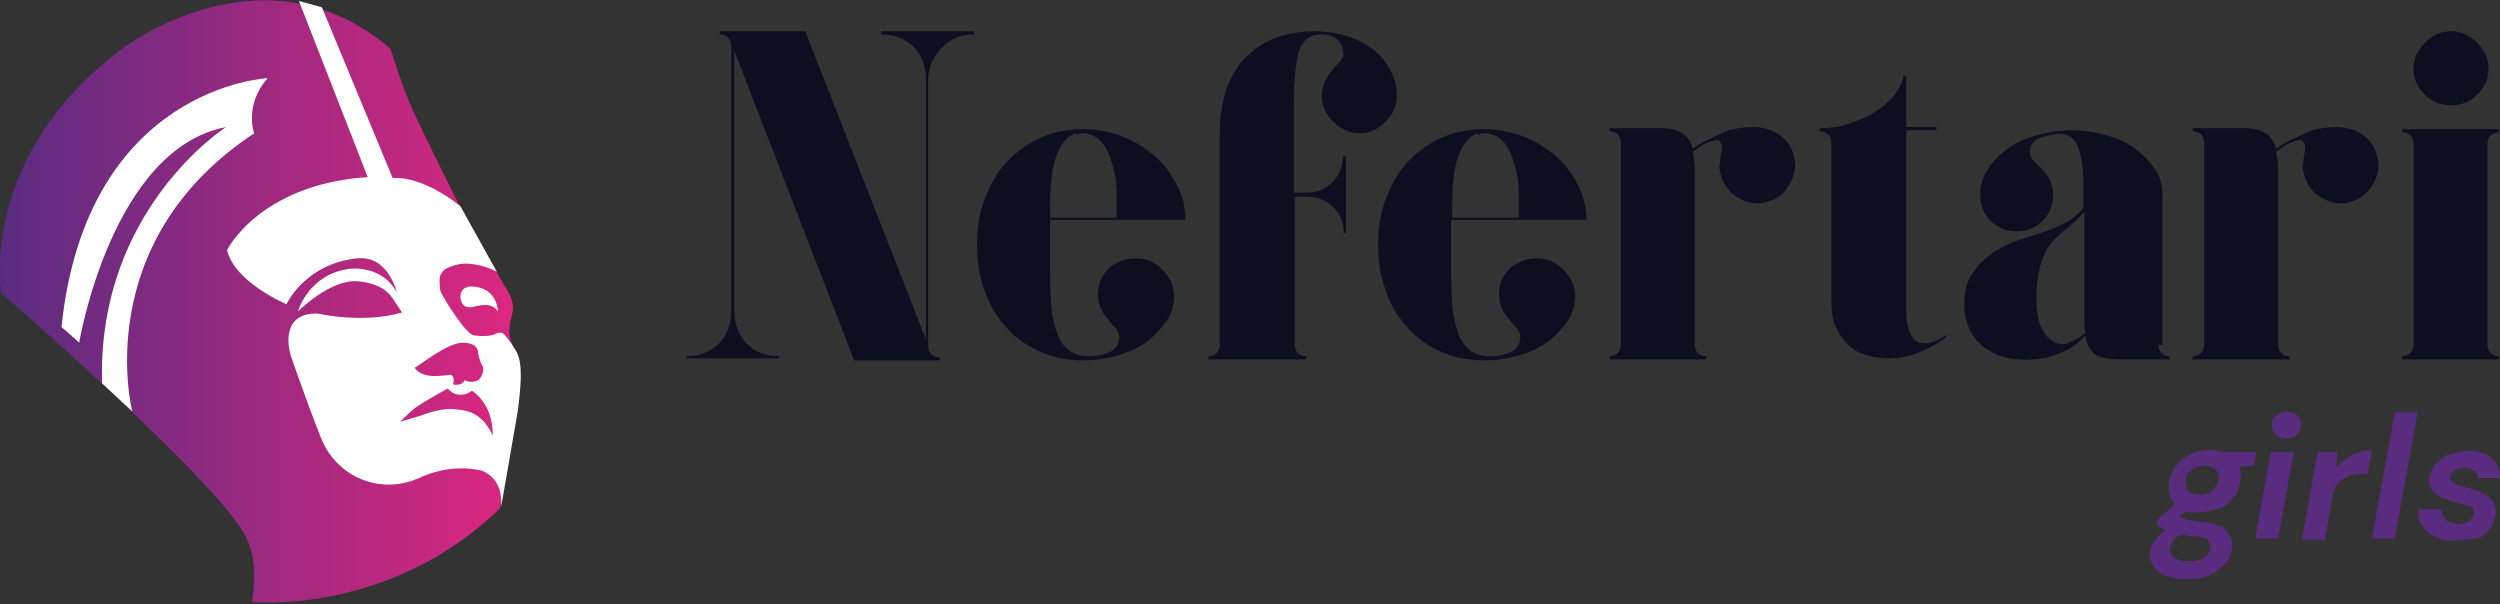 <?xml version="1.0" encoding="utf-8"?>
<!-- Generator: Adobe Illustrator 21.0.0, SVG Export Plug-In . SVG Version: 6.00 Build 0)  -->
<svg version="1.1" id="Layer_1" xmlns="http://www.w3.org/2000/svg" xmlns:xlink="http://www.w3.org/1999/xlink" x="0px" y="0px"
	 viewBox="0 0 240 58" style="enable-background:new 0 0 240 58;" xml:space="preserve">
<rect x="0" y="0" width="240" height="58" fill="#333333" stroke="none"/>
<style type="text/css">
	.st0{fill:url(#SVGID_1_);}
	.st1{fill:#FFFFFF;}
	.st2{fill:#0D0F21;}
	.st3{fill:#592C80;}
</style>
<linearGradient id="SVGID_1_" gradientUnits="userSpaceOnUse" x1="0" y1="18.91" x2="49.935" y2="18.91" gradientTransform="matrix(1 0 0 1 0 10)">
	<stop  offset="0" style="stop-color:#592C80"/>
	<stop  offset="1" style="stop-color:#DE277F"/>
</linearGradient>
<path class="st0" d="M48,48.8c0,0,0.7-4.1,1.6-9.3c0.8-5.2,0.1-5.4-0.4-6.4s-0.3-1.9,0-3.1s-0.8-2.6-0.8-2.6s-2.6-4.7-3.4-6
	s-4.6-9.1-5.5-11.1s-2-5.6-2-5.6c-12.2-10.5-25.8,0-25.8,0C-2.1,15,0.1,28.1,0.1,28.1S22.3,47.4,23.8,52c0,0,1,1.7,0.4,5.8
	C24.2,57.8,37.4,59.1,48,48.8z"/>
<path class="st1" d="M47.8,29.9c0,0,0-2.3-2.5-2.4c0,0-1-0.1-1.1,0.9c0,0.4,0.1,1.1,0.9,1.1C45.6,29.5,47.1,28.8,47.8,29.9z"/>
<g>
	<path class="st1" d="M49.1,33L49.1,33c-0.3-0.4-0.5-0.7-0.7-0.9c-0.2-0.2-0.5-0.2-0.7-0.1c-0.5,0.3-1.5,0.3-2.2,0.2
		c-0.8-0.1-3-3.7-3.2-4.2c-0.1-0.3-0.1-0.8-0.1-1.2c0-0.4,0.3-0.8,0.6-1c0.4-0.2,1.1-0.5,2-0.5c1.8,0.1,2.9,0.8,2.9,0.8l-3.5-6.3
		c-3.9-3.1-6.5-2.7-6.5-2.7L30.9,0.7l-2.2-0.6L35.3,17c-10.4,0.7-13.5,7-13.5,7c0.7,3.1,5.7,5.2,5.7,5.2s1.8-3.9,6.8-4.4
		c3-0.3,3.8,3.3,3.8,3.3c-1.4-2.7-4.5-2.3-4.5-2.3c-4,0.5-5,4.1-5,4.1s3.1-3.1,5.7-2.9s3.3,1.5,3.5,1.8s0.8,1.2,0.8,1.2
		c-3.8,1.1-8.1,0.1-8.1,0.1c-3.9-0.1-2.6,4-2.6,4s1.4,4.1,2.9,7.9c1.4,3.6,5.3,5.4,8.9,4.1C39.9,46,40,46,40,46
		c3.4-1.7,6.3-0.8,6.3-0.8c2.1,0.9,1.8,3.1,1.8,3.5c0.1-0.6,0.8-4.5,1.6-9.2C50.4,34.3,49.7,34,49.1,33z M44.4,32.9
		c1.6,0,1.5,1,1.5,1s0.1,0.7,0.4,1.2c0.3,0.5-0.2,1.3-0.4,1.4s-0.7,0.3-1.3,0c0,0-0.2,0.6-1.1,0.4c0,0,0.2-0.8-0.2-0.9
		c-0.3-0.1-2.6,0.6-3.5-0.7C40,35.3,42.9,32.9,44.4,32.9z M47.3,41.8c-1-2.1-2.3-2.4-3.5-2.5c-1.2-0.2-2.9,0.4-3.4,0.6
		c-0.6,0.2-2.1,0.6-2,0.6c0,0,1-1,1.4-1.3c1.1-0.8,3.2-1.9,3.2-1.9s0.4,0.6,1.2,0.6c0.7,0,1.1-0.4,1.1-0.4
		C47.5,39,47.3,41.8,47.3,41.8z"/>
	<path class="st1" d="M48,48.7C48,48.7,48,48.8,48,48.7C48,48.8,48,48.7,48,48.7z"/>
</g>
<path class="st1" d="M12.7,39.5c0,0-4.2-16.2,11.7-26.7c0,0-1-2.7,1.3-5.3c0,0-17.4,0.8-19.8,23.9c0,0,1.3,1.1,1.7,1.5
	c0,0,3.1-18.6,14.1-20.7c0,0-12.4,7.9-11.9,24.6"/>
<g>
	<path class="st2" d="M93.5,3v0.3c-1.2,0-2.3,0.4-3.1,1.3c-0.8,0.8-1.3,1.9-1.3,3.1v25.5c0,0.3,0.1,0.6,0.3,0.8
		c0.2,0.2,0.5,0.3,0.8,0.3v0.3H82L70.5,4.9v25c0,0.6,0.1,1.2,0.3,1.7c0.2,0.5,0.5,1,0.9,1.4s0.8,0.7,1.4,0.9
		c0.5,0.2,1.1,0.3,1.7,0.3v0.2h-8.9v-0.2c0.6,0,1.2-0.1,1.7-0.3s1-0.5,1.4-0.9s0.7-0.9,0.9-1.4c0.2-0.5,0.3-1.1,0.3-1.7V4.4
		c0-0.3-0.1-0.6-0.3-0.8c-0.2-0.2-0.5-0.3-0.8-0.3V3h8.2l11.6,29.6v-25c0-0.6-0.1-1.2-0.3-1.7c-0.2-0.5-0.5-1-0.9-1.4
		s-0.9-0.7-1.4-0.9s-1.1-0.3-1.7-0.3V3C84.6,3,93.5,3,93.5,3z"/>
	<path class="st2" d="M109.1,24.8c1,0,1.8,0.4,2.5,1.1s1.1,1.5,1.1,2.5c0,0.9-0.2,1.7-0.7,2.4s-1.1,1.4-1.9,2s-1.7,1-2.7,1.3
		s-2.2,0.5-3.4,0.5c-1.6,0-3-0.3-4.3-0.9c-1.3-0.6-2.4-1.4-3.2-2.4c-0.9-1-1.6-2.2-2-3.5c-0.5-1.3-0.7-2.8-0.7-4.3s0.2-3,0.7-4.3
		s1.1-2.5,2-3.5s2-1.8,3.2-2.4c1.3-0.6,2.7-0.9,4.3-0.9c1.4,0,2.8,0.3,4,0.8s2.2,1.2,3.1,2s1.5,1.8,2,2.8s0.7,2.1,0.7,3.1h-13v2.3
		v2.9c0,1.5,0.1,2.8,0.2,3.8c0.2,1,0.4,1.8,0.7,2.4c0.3,0.6,0.7,1,1.2,1.3s1.1,0.4,1.8,0.4c0.5,0,1-0.1,1.6-0.3s1-0.6,1.1-1.2
		c0.1-0.4,0-0.8-0.2-1.1c-0.3-0.3-0.5-0.5-0.7-0.8c-0.7-0.7-1.1-1.6-1.1-2.6s0.4-1.8,1.1-2.5C107.3,25.1,108.1,24.8,109.1,24.8z
		 M103,12.9c-0.8,0.4-1.3,1.2-1.7,2.4c-0.4,1.2-0.5,2.9-0.5,5.3v0.3h6.4c0-0.8,0-1.6,0-2.4s-0.1-1.6-0.3-2.3
		c-0.2-0.7-0.4-1.4-0.7-1.9c-0.3-0.6-0.7-1-1.3-1.3c-0.1,0-0.2-0.1-0.3-0.1c-0.2-0.1-0.3-0.1-0.6-0.1c-0.2,0-0.4,0-0.6,0.1
		C103.2,12.8,103.1,12.8,103,12.9z"/>
	<path class="st2" d="M126.3,3c1.1,0,2.2,0.2,3.1,0.5c1,0.3,1.8,0.8,2.5,1.3c0.7,0.6,1.2,1.2,1.6,2c0.4,0.7,0.6,1.5,0.6,2.4
		c0,1-0.4,1.8-1.1,2.5c-0.7,0.7-1.5,1.1-2.5,1.1s-1.8-0.4-2.5-1.1c-0.7-0.7-1.1-1.5-1.1-2.5s0.4-1.8,1.1-2.6
		c0.2-0.2,0.5-0.5,0.7-0.8c0.3-0.3,0.3-0.6,0.2-1.1s-0.4-0.9-0.8-1.1c-0.4-0.2-0.8-0.3-1.2-0.3c-1.1,0-1.8,0.5-2.2,1.6
		c-0.3,1.1-0.5,2.8-0.5,5.2v6.8v1.6h1.2c1,0,1.8-0.3,2.5-1c0.7-0.7,1-1.5,1-2.5h0.3v7.4H129c0-1-0.3-1.8-1-2.5c-0.7-0.7-1.5-1-2.5-1
		h-1.2v14.2c0,0.3,0.1,0.6,0.3,0.8c0.2,0.2,0.5,0.3,0.8,0.3v0.3h-8.7H116v-0.3c0.3,0,0.6-0.1,0.8-0.3c0.2-0.2,0.3-0.5,0.3-0.8v-1.3
		v-19c0-3.1,0.8-5.5,2.4-7.2C121.1,3.9,123.4,3,126.3,3z"/>
	<path class="st2" d="M147.6,24.8c1,0,1.8,0.4,2.5,1.1s1.1,1.5,1.1,2.5c0,0.9-0.2,1.7-0.7,2.4s-1.1,1.4-1.9,2
		c-0.8,0.6-1.7,1-2.7,1.3s-2.2,0.5-3.4,0.5c-1.6,0-3-0.3-4.3-0.9c-1.3-0.6-2.4-1.4-3.2-2.4c-0.9-1-1.6-2.2-2-3.5
		c-0.5-1.3-0.7-2.8-0.7-4.3s0.2-3,0.7-4.3s1.1-2.5,2-3.5s2-1.8,3.2-2.4c1.3-0.6,2.7-0.9,4.3-0.9c1.4,0,2.8,0.3,4,0.8s2.2,1.2,3.1,2
		c0.9,0.8,1.5,1.8,2,2.8s0.7,2.1,0.7,3.1h-13v2.3v2.9c0,1.5,0.1,2.8,0.2,3.8c0.2,1,0.4,1.8,0.7,2.4c0.3,0.6,0.7,1,1.2,1.3
		s1.1,0.4,1.8,0.4c0.5,0,1-0.1,1.6-0.3s1-0.6,1.1-1.2c0.1-0.4,0-0.8-0.2-1.1c-0.3-0.3-0.5-0.5-0.7-0.8c-0.7-0.7-1.1-1.6-1.1-2.6
		s0.4-1.8,1.1-2.5C145.8,25.1,146.6,24.8,147.6,24.8z M141.6,12.9c-0.8,0.4-1.3,1.2-1.7,2.4s-0.5,2.9-0.5,5.3v0.3h6.4
		c0-0.8,0-1.6,0-2.4s-0.1-1.6-0.3-2.3c-0.2-0.7-0.4-1.4-0.7-1.9c-0.3-0.6-0.7-1-1.3-1.3c-0.1,0-0.2-0.1-0.3-0.1
		c-0.2-0.1-0.3-0.1-0.6-0.1c-0.2,0-0.4,0-0.6,0.1C141.7,12.8,141.6,12.8,141.6,12.9z"/>
	<path class="st2" d="M170.6,12.8c0.8,0.5,1.4,1.2,1.6,2.2c0.3,0.9,0.1,1.8-0.4,2.7s-1.2,1.4-2.2,1.7c-0.9,0.3-1.8,0.1-2.7-0.4
		s-1.4-1.2-1.7-2.2c-0.1-0.4-0.2-0.8-0.1-1.1c0-0.3,0.1-0.6,0.1-0.9c0.1-0.3,0.1-0.5,0.1-0.7s-0.1-0.4-0.2-0.5
		c-0.1-0.1-0.3-0.2-0.5-0.1c-0.2,0-0.5,0.1-0.7,0.2s-0.5,0.2-0.7,0.4c-0.3,0.2-0.5,0.3-0.7,0.5c0.1,0.4,0.2,1,0.2,1.7v10v1.4v5.4
		c0,0.3,0.1,0.6,0.3,0.8s0.5,0.3,0.8,0.3v0.3h-0.6h-3.7h-5v-0.3c0.3,0,0.6-0.1,0.8-0.3s0.3-0.5,0.3-0.8v-5.4v-14
		c0-0.3-0.1-0.6-0.3-0.8s-0.5-0.3-0.8-0.3v-0.3h5c1.7,0,2.7,0.7,3,2c0.4-0.3,0.8-0.6,1.5-0.9c0.6-0.3,1.3-0.6,2-0.9
		c0.7-0.2,1.5-0.3,2.3-0.3C169.2,12.2,169.9,12.4,170.6,12.8z"/>
	<path class="st2" d="M186.7,32.5c-0.7,0.5-1.5,0.9-2.4,1.3c-0.9,0.4-1.9,0.6-2.9,0.6c-0.8,0-1.5-0.1-2.2-0.3s-1.3-0.5-1.8-1
		s-0.9-1.1-1.2-1.8s-0.4-1.6-0.4-2.7V16.2v-2.5c0-0.3-0.1-0.6-0.3-0.8s-0.5-0.3-0.8-0.3v-0.3c0.9,0,1.8-0.1,2.7-0.4s1.7-0.6,2.5-1.1
		c0.7-0.4,1.4-1,1.9-1.6s0.8-1.2,0.9-1.9h0.3v4.9h2.9v0.3H183v1.1v3.3v12.8c0,1,0.1,1.8,0.4,2.3c0.2,0.5,0.5,0.8,0.9,0.9
		c0.4,0.1,0.8,0.1,1.3-0.1c0.5-0.2,0.9-0.4,1.4-0.7L186.7,32.5z"/>
	<path class="st2" d="M207.2,33.1c0,0.3,0.1,0.6,0.3,0.8s0.5,0.3,0.8,0.3v0.3h-5c-1,0-1.7-0.2-2.2-0.5c-0.5-0.4-0.8-1-0.9-1.8
		c-0.6,0.7-1.3,1.2-2.2,1.6c-0.9,0.4-1.8,0.7-2.8,0.7c-1,0.1-1.9,0-2.7-0.2s-1.6-0.6-2.2-1.1c-0.6-0.5-1.1-1.2-1.4-2
		c-0.3-0.8-0.4-1.7-0.3-2.7c0.1-0.9,0.3-1.7,0.8-2.3c0.4-0.6,0.9-1.2,1.5-1.6c0.6-0.5,1.3-0.9,2-1.2c0.7-0.3,1.5-0.6,2.3-0.8
		c1.6-0.5,2.7-1,3.4-1.4c0.7-0.5,1.2-0.9,1.4-1.3v-2.2c0-1.7-0.2-3-0.6-3.8c-0.4-0.8-1.1-1.2-2.2-1c-1.4,0.2-2.2,0.6-2.3,1.4
		c-0.1,0.4,0,0.8,0.3,1.1s0.5,0.5,0.8,0.8s0.6,0.7,0.8,1.1s0.3,0.9,0.3,1.4c0,1-0.3,1.8-1,2.5s-1.5,1-2.5,1s-1.8-0.3-2.5-1
		s-1-1.5-1-2.5c0-0.8,0.2-1.6,0.7-2.4c0.4-0.7,1.1-1.4,1.9-2c0.8-0.6,1.7-1,2.8-1.3c1-0.3,2.2-0.5,3.4-0.5s2.3,0.2,3.4,0.5
		c1,0.3,2,0.7,2.7,1.3c0.8,0.6,1.4,1.2,1.9,2c0.5,0.7,0.7,1.5,0.7,2.4v12.7v0.3v1.2v0.2H207.2z M199.6,32.4c0.1-0.1,0.2-0.2,0.3-0.2
		c0.1-0.1,0.2-0.2,0.3-0.2c0-0.2-0.1-0.4-0.1-0.7c0-0.2,0-0.5,0-0.7v-1.7v-8.6c-0.4,0.5-0.9,1-1.4,1.4s-1,0.8-1.5,1.3
		s-0.9,1.2-1.2,2.1s-0.5,2-0.5,3.5c0,1.1,0.1,2,0.4,2.7c0.3,0.6,0.6,1.1,1.1,1.4c0.4,0.3,0.9,0.4,1.4,0.3
		C198.8,32.8,199.2,32.6,199.6,32.4z"/>
	<path class="st2" d="M226.6,12.8c0.8,0.5,1.4,1.2,1.6,2.2c0.3,0.9,0.1,1.8-0.4,2.7s-1.2,1.4-2.2,1.7c-0.9,0.3-1.8,0.1-2.7-0.4
		s-1.4-1.2-1.7-2.2c-0.1-0.4-0.2-0.8-0.1-1.1c0-0.3,0.1-0.6,0.1-0.9c0.1-0.3,0.1-0.5,0.1-0.7s-0.1-0.4-0.2-0.5
		c-0.1-0.1-0.3-0.2-0.5-0.1c-0.2,0-0.5,0.1-0.7,0.2s-0.5,0.2-0.7,0.4c-0.3,0.2-0.5,0.3-0.7,0.5c0.1,0.4,0.2,1,0.2,1.7v10v1.4v5.4
		c0,0.3,0.1,0.6,0.3,0.8s0.5,0.3,0.8,0.3v0.3h-0.6h-3.7h-5v-0.3c0.3,0,0.6-0.1,0.8-0.3s0.3-0.5,0.3-0.8v-5.4v-14
		c0-0.3-0.1-0.6-0.3-0.8s-0.5-0.3-0.8-0.3v-0.3h5c1.7,0,2.7,0.7,3,2c0.4-0.3,0.8-0.6,1.5-0.9c0.6-0.3,1.3-0.6,2-0.9
		c0.7-0.2,1.5-0.3,2.3-0.3C225.2,12.2,225.9,12.4,226.6,12.8z"/>
	<path class="st2" d="M231.7,19.1v-5.3c0-0.3-0.1-0.6-0.3-0.8s-0.5-0.3-0.8-0.3v-0.3h5h3.7h0.6v0.3c-0.3,0-0.6,0.1-0.8,0.3
		s-0.3,0.5-0.3,0.8v5.3v8.6v5.4c0,0.3,0.1,0.6,0.3,0.8s0.5,0.3,0.8,0.3v0.3h-0.6h-3.7h-5v-0.3c0.3,0,0.6-0.1,0.8-0.3
		s0.3-0.5,0.3-0.8v-5.4V19.1z M238.9,6.6c0,1-0.4,1.8-1.1,2.5c-0.7,0.7-1.5,1-2.5,1s-1.8-0.3-2.5-1s-1.1-1.5-1.1-2.5
		s0.4-1.8,1.1-2.5c0.7-0.7,1.5-1.1,2.5-1.1s1.8,0.4,2.5,1.1C238.5,4.8,238.9,5.6,238.9,6.6z"/>
</g>
<g>
	<path class="st3" d="M210.9,49.2c-0.4,0-0.8,0-1.1-0.1l-0.6,0.5c0.2,0.1,0.5,0.2,0.8,0.3c0.3,0.1,0.7,0.1,1.3,0.2
		c1.1,0.1,1.8,0.3,2.3,0.7c0.4,0.4,0.7,0.9,0.7,1.5c0,0.6-0.2,1.2-0.6,1.7c-0.4,0.5-0.9,0.9-1.5,1.2c-0.6,0.3-1.4,0.4-2.2,0.4
		c-1.1,0-1.9-0.2-2.6-0.6c-0.6-0.4-1-1-1-1.7c0-0.5,0.1-0.9,0.4-1.3c0.3-0.4,0.6-0.8,1.1-1.1c-0.4-0.2-0.7-0.4-0.9-0.6l0.1-0.4
		l1.7-1.5c-0.4-0.4-0.6-1-0.6-1.6c0-0.7,0.2-1.3,0.5-1.8c0.4-0.5,0.8-1,1.4-1.3c0.6-0.3,1.3-0.5,2-0.5c0.5,0,0.9,0.1,1.3,0.2h3.2
		l-0.2,1.3l-1.4,0.1c0.1,0.3,0.1,0.6,0.1,0.9c0,0.7-0.2,1.3-0.5,1.8c-0.4,0.5-0.8,1-1.4,1.3C212.3,49,211.6,49.2,210.9,49.2z
		 M208.3,52.8c0,0.4,0.2,0.6,0.5,0.8c0.3,0.2,0.8,0.3,1.3,0.3c0.6,0,1.1-0.1,1.5-0.4c0.4-0.2,0.6-0.6,0.6-1c0-0.3-0.1-0.5-0.3-0.7
		c-0.2-0.2-0.6-0.3-1.2-0.3c-0.5,0-0.9-0.1-1.3-0.2c-0.4,0.2-0.7,0.4-0.8,0.7C208.4,52.3,208.3,52.5,208.3,52.8z M211.2,47.5
		c0.5,0,1-0.2,1.3-0.5c0.3-0.3,0.5-0.7,0.5-1.2c0-0.3-0.1-0.6-0.4-0.8c-0.2-0.2-0.6-0.3-1-0.3c-0.5,0-1,0.2-1.3,0.5
		c-0.3,0.3-0.5,0.7-0.5,1.2c0,0.3,0.1,0.6,0.4,0.8C210.4,47.5,210.8,47.5,211.2,47.5z"/>
	<path class="st3" d="M216.5,51.7l1.5-8.3h2.2l-1.5,8.3H216.5z M219.5,42.1c-0.4,0-0.7-0.1-1-0.4c-0.3-0.2-0.4-0.5-0.4-0.9
		c0-0.4,0.1-0.7,0.4-0.9c0.3-0.2,0.6-0.4,1-0.4c0.4,0,0.7,0.1,1,0.4c0.3,0.2,0.4,0.5,0.4,0.9c0,0.4-0.1,0.7-0.4,0.9
		C220.2,42,219.9,42.1,219.5,42.1z"/>
	<path class="st3" d="M221,51.7l1.5-8.3h1.9l-0.1,1.5c0.4-0.5,0.9-0.9,1.5-1.2s1.2-0.5,1.9-0.5l-0.4,2.3h-0.6
		c-0.7,0-1.3,0.2-1.8,0.5c-0.5,0.3-0.9,0.9-1,1.8l-0.7,4H221z"/>
	<path class="st3" d="M227.7,51.7l2.2-12.1h2.2l-2.2,12.1H227.7z"/>
	<path class="st3" d="M235.6,51.9c-0.8,0-1.4-0.1-1.9-0.4c-0.5-0.3-0.9-0.6-1.2-1.1c-0.3-0.4-0.4-1-0.3-1.5h2.2c0,0.4,0.1,0.7,0.4,1
		c0.3,0.2,0.7,0.4,1.2,0.4c0.5,0,0.8-0.1,1.1-0.3c0.3-0.2,0.4-0.5,0.4-0.8c0-0.3-0.1-0.5-0.4-0.6c-0.3-0.1-0.6-0.2-1.1-0.3
		c-0.5-0.1-0.9-0.3-1.3-0.4c-0.4-0.2-0.8-0.4-1.1-0.7c-0.3-0.3-0.4-0.7-0.4-1.1c0-0.5,0.2-1,0.5-1.4c0.3-0.4,0.8-0.8,1.3-1
		c0.6-0.2,1.2-0.4,1.9-0.4c1,0,1.8,0.2,2.3,0.7c0.6,0.5,0.8,1.1,0.8,1.9h-2.1c0-0.3-0.1-0.5-0.4-0.7s-0.6-0.3-0.9-0.3
		c-0.4,0-0.7,0.1-1,0.3c-0.3,0.2-0.4,0.4-0.4,0.6c0,0.2,0.1,0.4,0.4,0.6s0.7,0.3,1.2,0.4c0.5,0.1,1,0.3,1.4,0.5
		c0.4,0.2,0.8,0.4,1,0.7c0.3,0.3,0.4,0.7,0.4,1.1c0,0.6-0.2,1.1-0.5,1.6c-0.3,0.4-0.8,0.8-1.4,1C237.1,51.7,236.4,51.9,235.6,51.9z"
		/>
</g>
</svg>
